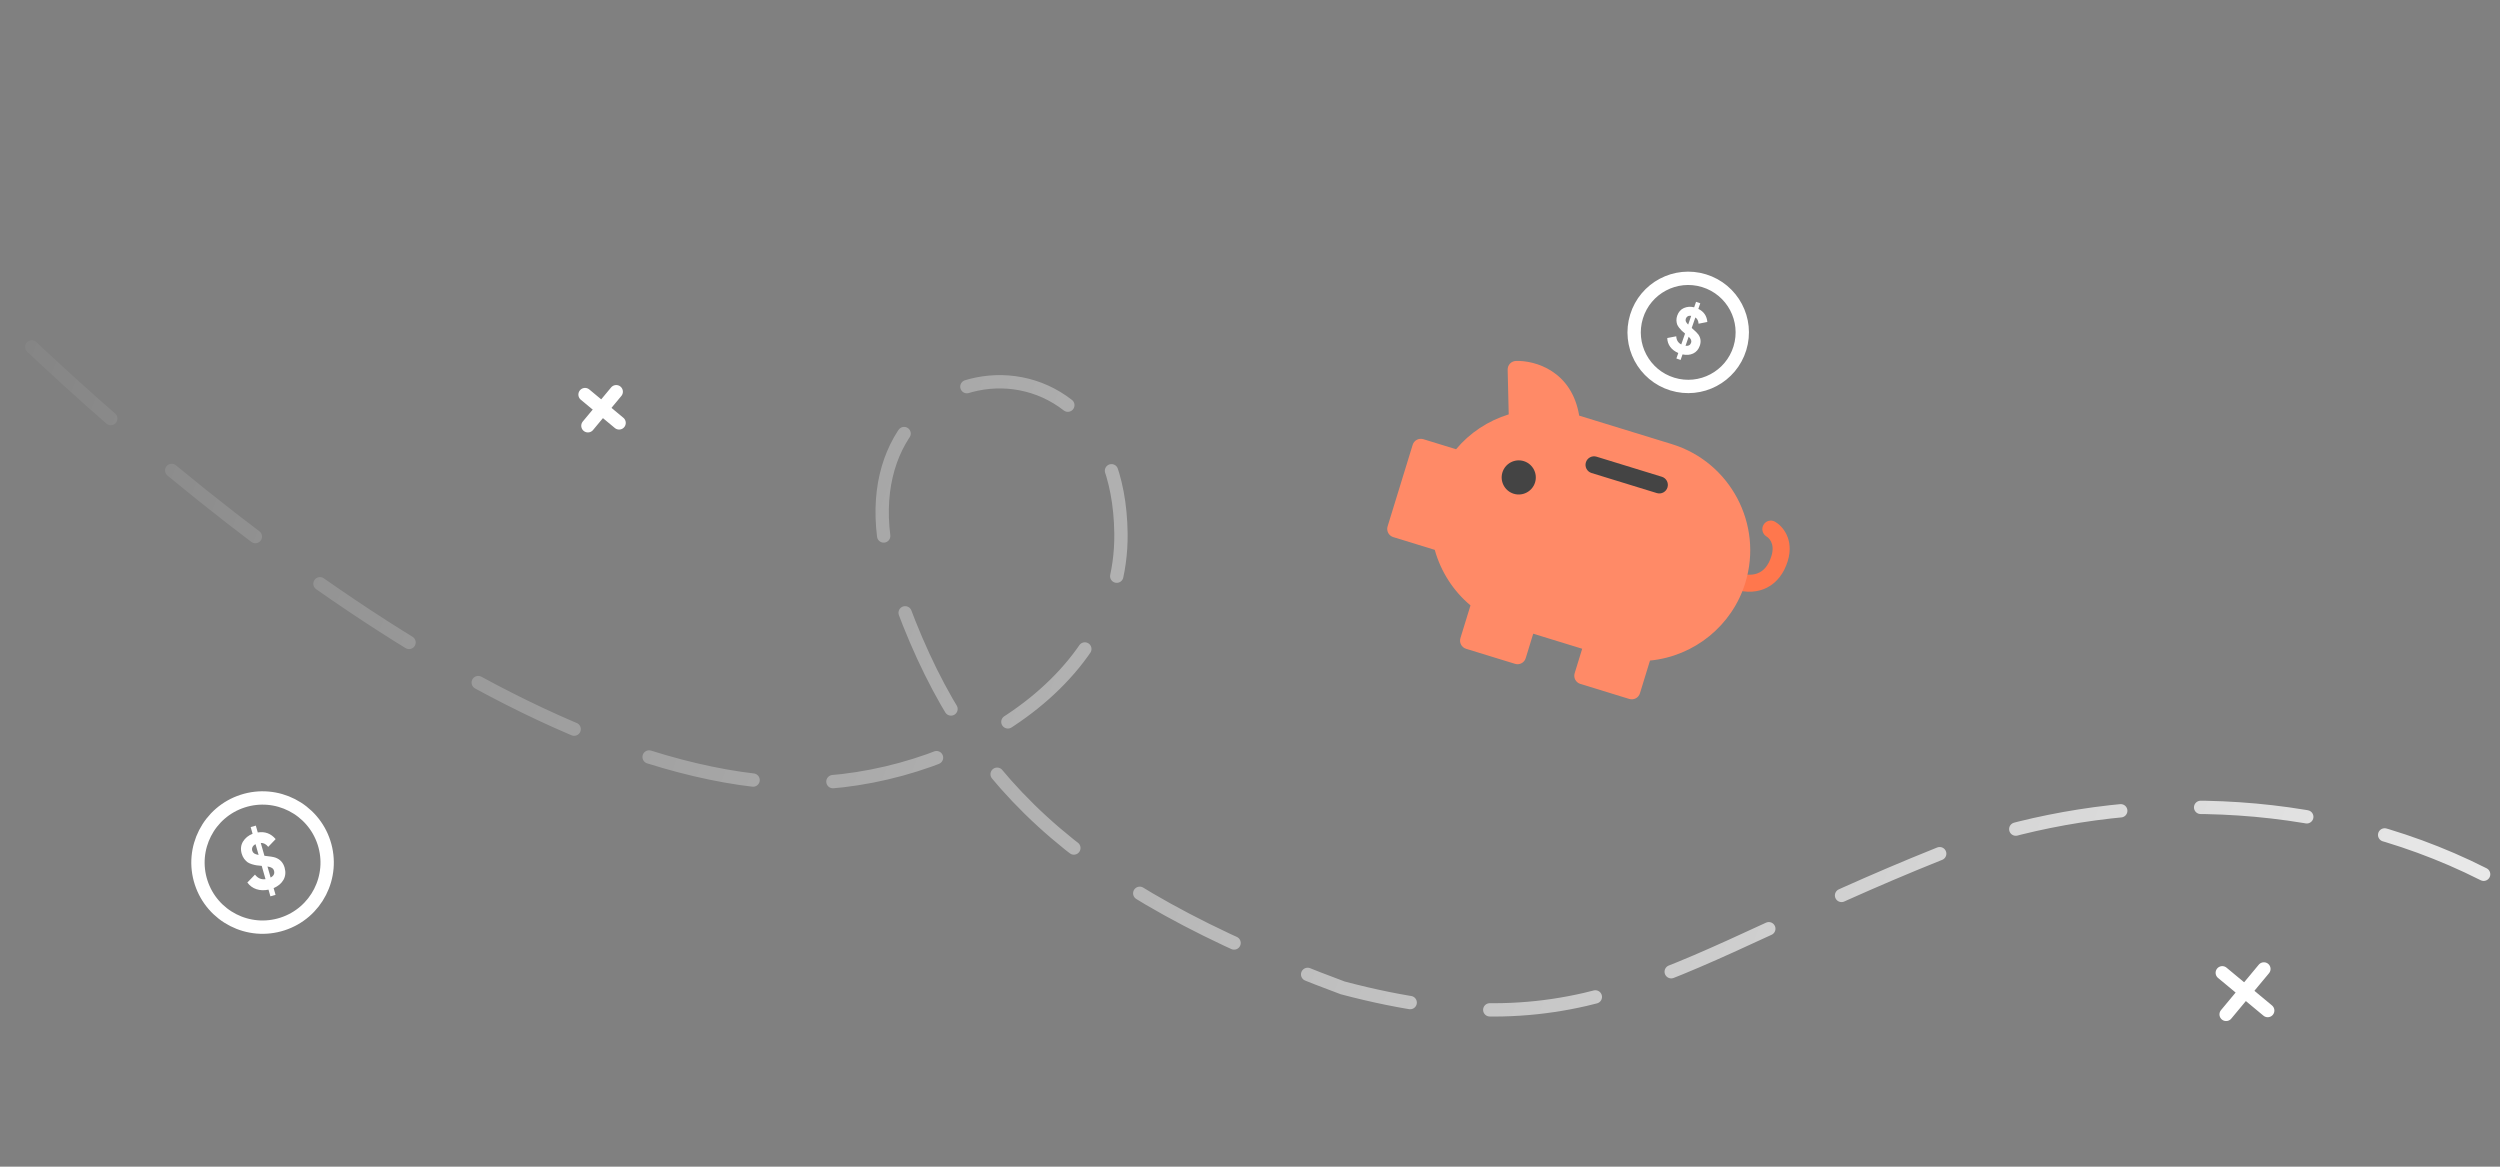 <svg fill="none" height="175" viewBox="0 0 375 175" width="375" xmlns="http://www.w3.org/2000/svg" xmlns:xlink="http://www.w3.org/1999/xlink"><rect x="0" y="0" width="375" height="175" fill="#808080" stroke="none"/><linearGradient id="a" gradientUnits="userSpaceOnUse" x1="423.44" x2="-77.325" y1="231.267" y2="38.024"><stop offset="0" stop-color="#fff"/><stop offset=".887" stop-color="#fff" stop-opacity="0"/></linearGradient><g stroke-linecap="round" stroke-width="2"><path d="m-15 32.216c25.729 27.769 86.197 82.988 132.749 85.205 22.474 1.07 50.668-13.486 50.395-37.385-.403-35.322-46.043-27.214-33.702 8.261 9.874 28.379 26.157 44.703 66.973 59.888 37.184 9.815 48.894-3.865 89.393-20.076 40.499-16.21 114.523-9.364 131.363 75.042" stroke="url(#a)" stroke-dasharray="16 12"/><g stroke="#fff" stroke-linejoin="round" stroke-miterlimit="10"><path d="m92.434 58.756-4.247 5.109"/><path d="m92.865 63.434-5.109-4.247"/><path d="m339.583 145.342-5.665 6.816"/><path d="m340.157 151.583-6.816-5.665"/></g></g><path d="m260.158 88.405c-.676-.208-1.055-.924-.848-1.6.208-.676.925-1.056 1.601-.848 1.675.515 3.867.491 4.8-2.543.616-2.004-.503-2.798-.733-2.938-.598-.359-.809-1.138-.46-1.742.348-.605 1.103-.83 1.716-.488 1.108.61 2.935 2.633 1.925 5.921-1.143 3.717-4.283 5.381-8.001 4.239z" fill="#ff774d"/><path d="m250.78 66.618-13.903-4.273c-1.101-6.7-6.62-8.306-9.495-8.202-.7.026-1.249.609-1.233 1.31l.158 6.703c-3.101.958-5.853 2.781-7.896 5.23l-4.911-1.509c-.676-.208-1.392.171-1.6.848l-3.762 12.239c-.208.676.172 1.392.848 1.6l6.227 1.914c.918 3.278 2.792 6.188 5.36 8.329l-1.51 4.91c-.207.676.172 1.392.848 1.6l7.344 2.257c.676.208 1.392-.171 1.6-.848l1.128-3.672 7.344 2.257-1.129 3.672c-.207.676.172 1.392.848 1.6l7.344 2.257c.676.208 1.392-.171 1.6-.848l1.509-4.91c6.647-.647 12.326-5.238 14.301-11.663 2.697-8.773-2.247-18.105-11.02-20.802z" fill="#ff8a67"/><path d="m248.523 73.962-9.792-3.01c-.676-.208-1.055-.924-.847-1.6s.924-1.056 1.6-.848l9.791 3.01c.676.208 1.056.924.848 1.6s-.924 1.056-1.6.848z" fill="#444"/><path d="m260.983 52.241c-1.316 4.281-5.853 6.685-10.134 5.369s-6.685-5.853-5.369-10.134c1.316-4.281 5.853-6.685 10.134-5.369s6.685 5.853 5.369 10.134z" stroke="#fff" stroke-width="2"/><path d="m254.97 51.86c-.193.554-.525.943-.998 1.167-.471.218-1.002.263-1.593.135l-.288.831-.633-.22.285-.822c-.516-.222-.918-.527-1.206-.916-.288-.39-.438-.833-.448-1.331l1.35-.261c.027.574.277.982.75 1.224l.568-1.634c-.006-.002-.01-.003-.01-.003l-.015-.016c-.192-.158-.347-.293-.463-.404-.117-.111-.249-.259-.396-.445-.141-.183-.244-.356-.307-.519-.055-.167-.088-.366-.1-.596-.006-.228.033-.461.116-.701.193-.554.527-.936 1.001-1.145.482-.207.995-.244 1.542-.11l.285-.822.633.22-.292.841c.822.398 1.272 1.052 1.351 1.962l-1.318.262c-.02-.43-.18-.743-.479-.939l-.548 1.577c.505.436.834.759.987.968.365.515.44 1.081.226 1.698zm-2.097-4.052c-.048.139-.046.277.005.414.053.131.168.288.345.469l.459-1.323c-.202-.028-.373-.003-.513.076-.14.078-.239.199-.296.363zm-.044 4.06c.433.052.711-.099.834-.451.055-.157.05-.307-.013-.449-.058-.14-.174-.293-.349-.46z" fill="#fff"/><path d="m227.059 74.063c-1.35-.415-2.11-1.851-1.696-3.2.415-1.349 1.851-2.11 3.201-1.696 1.35.415 2.11 1.851 1.695 3.2-.415 1.349-1.85 2.111-3.2 1.696zm.752-2.447.012.004zm0 0 .012.004zm0 0 .012.004zm0 0 .012.004zm0 0 .012.004zm0-.001.013.004zm0 0 .012.004zm0 0 .012.004z" fill="#444"/><path d="m48.599 126.393c1.652 5.089-1.135 10.553-6.224 12.205-5.089 1.652-10.553-1.135-12.205-6.224s1.135-10.554 6.224-12.205c5.089-1.652 10.554 1.135 12.205 6.224z" stroke="#fff" stroke-width="2"/><path d="m42.692 130.149c.193.677.134 1.289-.176 1.835-.312.538-.803.948-1.471 1.23l.289 1.016-.773.22-.286-1.004c-.659.138-1.265.115-1.816-.069-.552-.183-1.004-.516-1.358-.998l1.146-1.187c.422.545.948.773 1.58.684l-.569-1.996c-.008.002-.011.003-.011.003l-.026-.005c-.298-.023-.542-.049-.733-.078-.191-.028-.423-.083-.696-.163-.265-.083-.484-.182-.659-.299-.169-.126-.339-.298-.509-.516-.163-.22-.285-.476-.369-.768-.193-.677-.128-1.282.194-1.815.33-.535.809-.925 1.438-1.171l-.286-1.004.773-.221.293 1.027c1.081-.175 1.975.157 2.68.996l-1.115 1.166c-.316-.409-.689-.606-1.117-.592l.549 1.927c.797.081 1.342.171 1.637.27.713.254 1.177.758 1.392 1.512zm-4.853-2.535c.048.17.145.304.29.404.143.093.364.167.662.223l-.461-1.615c-.218.112-.368.254-.452.428-.084.174-.097.36-.04.56zm2.755 4.019c.462-.248.631-.588.508-1.018-.055-.193-.162-.337-.323-.432-.153-.098-.372-.169-.659-.212z" fill="#fff"/></svg>